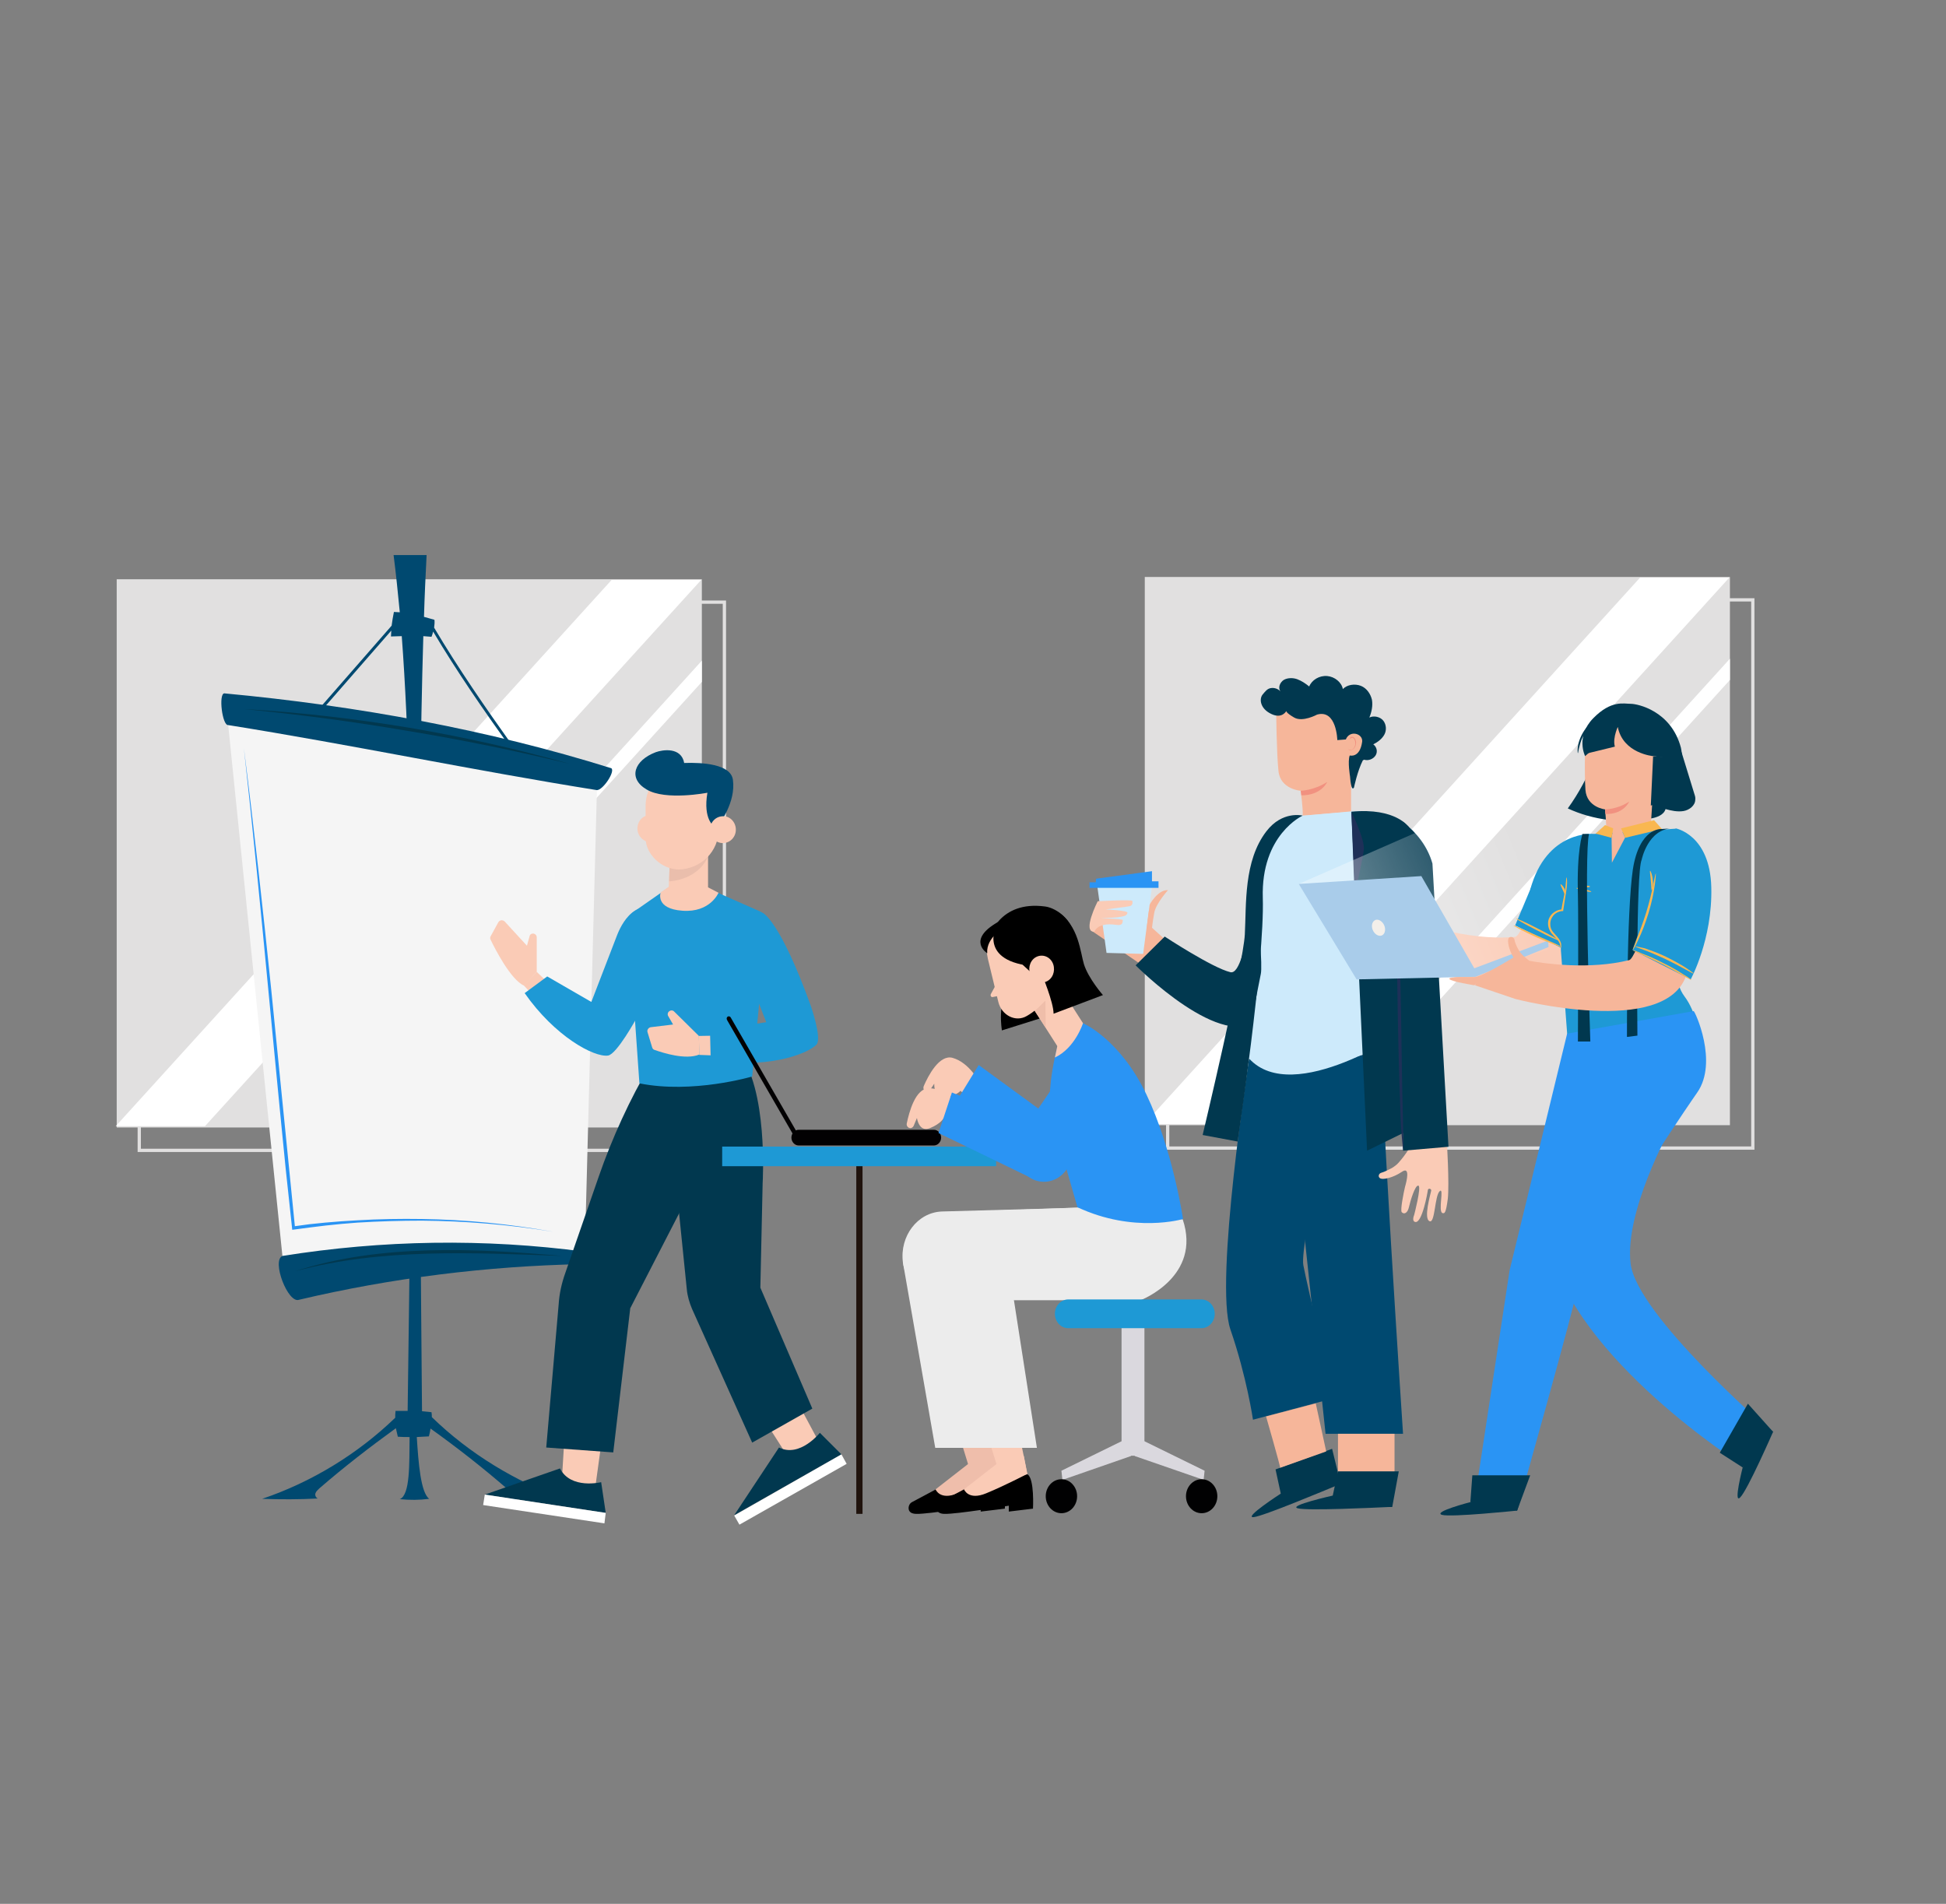 <svg xmlns="http://www.w3.org/2000/svg" xmlns:xlink="http://www.w3.org/1999/xlink" version="1.1" id="Layer_1" x="0px" y="0px" viewBox="0 0 595.3 582.4" style="enable-background:new 0 0 595.3 582.4;" xml:space="preserve">
<rect x="0" y="0" width="595.3" height="582.4" fill="#808080" stroke="none"/>
<style xmlns="http://www.w3.org/2000/svg" type="text/css">
	.st0{fill:#E1E0E0;}
	.st1{fill:none;stroke:#E1E0E0;stroke-miterlimit:10;}
	.st2{fill:#FFFFFF;}
	.st3{fill:#004970;}
	.st4{fill:#F5F5F5;}
	.st5{fill:#2A94F4;}
	.st6{fill:#01384F;}
	.st7{fill:#FACBB6;}
	.st8{fill:none;stroke:#B66050;stroke-width:0.705;stroke-linecap:round;stroke-linejoin:round;stroke-miterlimit:10;}
	.st9{fill:#1e99d5;}
	.st10{fill:#1e99d5;stroke:#2A94F4;stroke-width:0.705;stroke-miterlimit:10;}
	.st11{fill:none;stroke:#2A94F4;stroke-width:0.705;stroke-miterlimit:10;}
	.st12{fill:#EABEAC;}
	.st13{fill:none;stroke:#000000;stroke-width:0.458;stroke-linecap:round;stroke-linejoin:round;stroke-miterlimit:10;}
	.st14{fill:#01384F;stroke:#1F120C;stroke-width:1.908;stroke-miterlimit:10;}
	.st15{fill:#020102;}
	.st16{fill:#ECECEC;}
	.st17{fill:#EFBEAB;}
	.st18{fill:#DAD8DE;}
	.st19{fill:#010102;}
	.st20{fill:#ECA646;}
	.st21{fill:#EFBEAA;}
	.st22{fill:none;stroke:#000000;stroke-width:0.477;stroke-linecap:round;stroke-linejoin:round;stroke-miterlimit:10;}
	.st23{fill:#F6B69A;}
	.st24{fill:#CDEAFB;}
	.st25{fill:#F19180;}
	.st26{fill:#1E3058;}
	.st27{opacity:0.34;fill:url(#SVGID_1_);}
	.st28{fill:#A9CCEA;}
	.st29{fill:#FCD286;}
	.st30{fill:#F9B751;}
	.st31{fill:none;stroke:#FFEBD4;stroke-width:0.1;stroke-miterlimit:10;}
	.st32{fill:#F3EFEA;}
</style>
<g xmlns="http://www.w3.org/2000/svg">
	<rect x="35.7" y="177.2" class="st0" width="179" height="167.7"/>
	<rect x="42.6" y="184.2" class="st1" width="179" height="167.7"/>
	<polygon class="st2" points="62.7,344.5 35.4,344.5 187.1,177.4 214.5,177.4  "/>
	<polygon class="st2" points="214.7,202.1 214.7,208.6 91.2,344.7 85.3,344.7  "/>
</g>
<g xmlns="http://www.w3.org/2000/svg">
	<rect x="350.2" y="176.5" class="st0" width="179" height="167.7"/>
	<rect x="357.2" y="183.5" class="st1" width="179" height="167.7"/>
	<polygon class="st2" points="377.3,343.9 350,343.9 501.7,176.7 529,176.7  "/>
	<polygon class="st2" points="529.2,201.5 529.2,208 405.7,344.1 399.8,344.1  "/>
</g>
<g xmlns="http://www.w3.org/2000/svg">
	<path class="st3" d="M132.1,433.5c0-0.5,0-1-0.1-1.5c-0.9-0.1-1.9-0.2-2.9-0.3c-0.8-90.3-1.4-177.9,0.4-237.1   c0.8,0.1,1.7,0.1,2.5,0.2c0.2-0.5,0.4-1.1,0.5-1.6c7.3,12.3,15.5,24.1,23.3,35l0.7-0.5c-7.9-11.1-16.3-23.2-23.7-35.7   c0.1-0.8,0.2-1.6,0.1-2.4c-1-0.3-2.1-0.6-3.2-0.9c0.2-6.7,0.5-13,0.8-18.9h-10.1c0.7,5.4,1.3,11.3,1.9,17.5c-0.6,0-1.2-0.1-1.8-0.1   c-0.3,1.4-0.5,2.8-0.7,4.2l0,0l-22.1,25.3l0.7,0.6l21.3-24.4c0,0.6-0.1,1.2-0.1,1.8c1.1,0,2.2-0.1,3.3-0.1   c4.4,58.7,3,146.7,1.8,237c-1.2,0-2.5,0-3.7,0c-0.1,0.7-0.1,1.4-0.1,2.1c-11.5,11.1-25.6,19.7-40.7,24.8c5.6,0.2,11.4,0.2,17-0.1   c-0.6-0.3-0.9-1-0.7-1.6c0.2-0.6,0.8-1.1,1.2-1.5c7.5-6.5,15.4-12.6,23.4-18.4c0.2,0.9,0.4,1.8,0.6,2.6c1.2,0.1,2.4,0.1,3.6,0.1   c-0.1,8.2,0.2,17.7-3,19c3.1,0.3,5.9,0.3,9-0.1c-2.6-1.9-3.3-11-3.8-18.9c1.2-0.1,2.4-0.1,3.7-0.2c0.2-0.8,0.4-1.6,0.5-2.4   c8.1,5.8,15.9,11.9,23.4,18.4c0.5,0.4,1,0.9,1.2,1.5c0.2,0.6-0.1,1.3-0.7,1.6c5.6,0.3,11.4,0.3,17,0.1   C157.7,453.2,143.6,444.7,132.1,433.5z"/>
	<g>
		<path class="st4" d="M69.8,221.7l16.6,162.6l92.5-1.3l3.7-141.4C145.8,232.3,108.2,225.8,69.8,221.7z"/>
		<path class="st3" d="M187,235c1.3,0.9-2.5,6.7-4.4,6.7c-37.6-6-75.2-13.9-112.8-19.9c-1.8,0.2-3-9.5-1.2-9.7    C109.4,215.9,149.6,223.3,187,235z M91.5,397.6c28.4-6.7,57.5-10.3,86.6-10.9c1.3,0,1.9-3.5,0.8-3.8c-30.7-4.1-61.9-3.6-92.5,1.3    C83,385.6,88.1,398.9,91.5,397.6z"/>
	</g>
	<g>
		<path class="st5" d="M169.2,376.8c-13.5-2.2-26.8-3.3-40.1-3.4c-6.6,0-13.2,0.2-19.7,0.6l-4.9,0.4l-4.9,0.5l-4.9,0.6l-5.3,0.7    c-0.7-6.2-1.3-12.4-2-18.6c-0.6-6.1-1.2-12.1-1.8-18.2c-1.2-12.1-2.3-24.2-3.5-36.4c-2.3-24.3-4.7-48.9-7.5-74.2    c3.2,25.3,5.9,49.9,8.4,74.2c2.4,24.2,4.8,48.1,7.2,72.1l4.4-0.6l4.9-0.5l4.9-0.4l4.9-0.3c6.6-0.4,13.2-0.5,19.8-0.4    C142.5,373.1,155.8,374.4,169.2,376.8z"/>
	</g>
	<g>
		<path class="st6" d="M174.4,233.7c-16.9-4.1-33.2-7.4-49.6-10.1c-16.4-2.8-32.8-5-50.2-6.7c17.5,1,34.1,3,50.5,5.7    C141.6,225.4,157.8,229,174.4,233.7z"/>
	</g>
	<g>
		<path class="st6" d="M172.1,384.2c-14.2-0.5-27.7-1.1-41.2-0.7c-13.5,0.4-27,1.7-40.7,5.4c13.6-4.4,27.3-6,40.8-6.4    C144.6,382.1,158.1,383,172.1,384.2z"/>
	</g>
</g>
<g xmlns="http://www.w3.org/2000/svg">
	<g>
		<g>
			<g>
				<polygon class="st7" points="171.8,454 173.5,426.3 185.5,430.3 181.6,458.6 171.3,455     "/>
				<g>
					<path class="st6" d="M183.9,453.4c0,0-9.3,2.3-12.6-4.2l-23,8l37,5.6L183.9,453.4z"/>
					<polygon class="st2" points="147.8,460.4 184.9,466 185.3,462.8 148.3,457.2      "/>
				</g>
			</g>
			<path class="st6" d="M199.5,324l-0.6,1.8c-6.1,10.1-11.8,22.7-15.7,34l-10.3,29.7c-1.1,3.1-1.8,6.3-2,9.5l-3.8,43.8l20.5,1.5     l5.2-44.1l24.2-47l-1.3-27.5L199.5,324z"/>
		</g>
		<g>
			<g>
				<polygon class="st7" points="241.5,446.4 226.7,423.2 238.6,418.9 252,443.9 241.7,447.5     "/>
				<g>
					<path class="st6" d="M250.8,438.3c0,0-6.1,7.7-12.5,4.5l-13.7,20.7l32.8-18.6L250.8,438.3z"/>
					<polygon class="st2" points="226.2,466.4 259,447.8 257.4,444.9 224.6,463.6      "/>
				</g>
			</g>
			<g>
				<path class="st6" d="M205.6,350.1l4.5,44.3c0.2,2.1,0.8,4.1,1.6,6l18.4,40.9l18.4-10.4l-15.9-37l0.7-32c0,0,1.8-29.2-7.6-40.3      l-17.7,2.9L205.6,350.1z"/>
			</g>
		</g>
	</g>
	<g>
		<g>
			<g>
				<g>
					<polygon class="st7" points="164.2,297.3 172.9,305.7 169.4,311.4 160.2,301.4      "/>
					<path class="st7" d="M164.2,297.3l0-10.6c0-0.5-0.4-1-0.9-1.1l0,0c-0.6-0.1-1.2,0.2-1.3,0.8l-0.8,2.9l-6.8-7.4       c-0.6-0.6-1.6-0.5-2,0.3l-2.3,4.2c-0.2,0.3-0.2,0.8,0,1.1c1.2,2.5,6.1,12.2,10.2,14L164.2,297.3z"/>
				</g>
				<path class="st8" d="M156.1,294.9"/>
				<path class="st8" d="M159,289.3"/>
			</g>
			<g>
				<path class="st9" d="M203.4,279.8c0,0,2.3,5.2-8.7,31.7c0,0-6,11-8.7,11.4c-4.3,0.6-16.3-5.9-25.5-19.1l6.9-5.1l13.5,7.8      l7.9-20.5C188.9,285.9,193.5,272.3,203.4,279.8z"/>
				<path class="st10" d="M183.9,312.5"/>
				<path class="st11" d="M181,306.4"/>
			</g>
		</g>
		<g>
			<path class="st9" d="M214.6,270.9l18.1,8c1.3,0.6,2,1.9,1.9,3.3l-4.5,47.1c0,0-18.2,5.4-34.5,2.1l-3.4-48.5     c-0.2-1.4,0.3-2.8,1.4-3.8l11.6-8.1L214.6,270.9z"/>
			<path class="st11" d="M194.6,311.5"/>
			<path class="st11" d="M195.5,283.5"/>
		</g>
		<g>
			<g>
				<polygon class="st7" points="213.8,316.9 225.9,316.7 227.5,323.2 213.9,322.7     "/>
				<path class="st7" d="M213.8,316.9l-7.6-7.5c-0.4-0.4-1-0.4-1.4-0.1v0c-0.5,0.3-0.7,1-0.4,1.5l1.5,2.6l-6.6,0.8      c-0.8,0-1.5,0.8-1.2,1.6l1.4,4.6c0.1,0.4,0.4,0.7,0.8,0.8c2.6,0.9,9.4,3.1,13.6,1.4L213.8,316.9z"/>
			</g>
			<g>
				<path class="st9" d="M233.4,279.3c0,0,5.2,2.3,14.6,28.3c0,0,3.5,10,1.8,11.9c-2.8,3.1-16.8,8-32.4,4.3l-0.2-8.5l17.2-2.6      l-7.7-19.8C226.7,293,221.1,280.2,233.4,279.3z"/>
				<path class="st11" d="M234.4,312.7"/>
				<path class="st11" d="M229.5,325.6"/>
			</g>
		</g>
	</g>
	<g>
		<path class="st7" d="M203,253.3c0.1,2.3-1.6,4.2-3.8,4.3c-2.2,0.1-4.1-1.7-4.2-4c-0.1-2.3,1.6-4.2,3.8-4.3    C201,249.2,202.9,251,203,253.3z"/>
		<path class="st7" d="M204.9,263.1l-0.3,7.5c-0.1,3.5,1.9,5.4,5.2,5.4l0,0c2.8,0.1,6.9-1.9,6.8-4.9v-12.5L204.9,263.1z"/>
		<path class="st12" d="M204.7,269.6c0,0,9.8-0.2,12.5-9.2c0.9-2.8-12.3,1.6-12.3,1.6L204.7,269.6z"/>
		<path class="st7" d="M207.7,266L207.7,266c-5.6-0.1-10.2-4.9-10.2-9.6l0-10c0-6,4.5-10.9,10.3-11.1l0,0    c5.9-0.3,11.9,4.4,12.2,10.5l-0.1,7.8C219.8,260.6,214.5,265.7,207.7,266z"/>
		<g>
			<path class="st13" d="M207.5,258.1"/>
			<path class="st13" d="M202.7,257.7"/>
		</g>
		<path class="st3" d="M200.6,230.1c2.2-0.8,7.8-1.6,8.7,3.3c5.5-0.2,14.2,0.3,14.9,5.1c1,7-4.3,13.7-4.3,13.7l-1.4,0.6    c0,0-3.5-2-2.1-10.3c0,0-12.8,2.5-18.6-1C192,238.1,194,232.6,200.6,230.1z"/>
		<g>
			<path class="st7" d="M225.1,253.6c0.1,2.3-1.6,4.2-3.8,4.3c-2.2,0.1-4-1.7-4.1-3.9c-0.1-2.3,1.6-4.2,3.8-4.3     C223.1,249.5,225,251.3,225.1,253.6z"/>
		</g>
		<path class="st7" d="M205.1,270.9l-3,2.1c0,0-1.8,5,6.7,5.6c8.5,0.6,11-5.5,11-5.5l-6-3.1L205.1,270.9z"/>
	</g>
</g>
<g xmlns="http://www.w3.org/2000/svg" id="Girl">
	<g id="Girl_1_">
		<g>
			<g>
				<line class="st14" x1="262.9" y1="353.8" x2="262.9" y2="463.1"/>
				
					<rect x="221" y="350.8" transform="matrix(-1 -1.224647e-16 1.224647e-16 -1 525.724 707.544)" class="st9" width="83.8" height="6"/>
			</g>
			<g>
				<path class="st15" d="M244.3,350.4h41.4c1.2,0,2.2-1.1,2.2-2.4l0,0c0-1.3-1-2.4-2.2-2.4h-41.4c-1.2,0-2.2,1.1-2.2,2.4l0,0      C242.1,349.3,243.1,350.4,244.3,350.4z"/>
				<path class="st15" d="M244,348.7c0.1,0,0.2,0,0.3-0.1c0.3-0.2,0.4-0.6,0.2-1l-21-36.4c-0.2-0.3-0.6-0.4-0.9-0.2      c-0.3,0.2-0.4,0.6-0.2,1l21,36.4C243.5,348.6,243.7,348.7,244,348.7z"/>
			</g>
		</g>
		<g>
			<g>
				<g>
					<g>
						<path class="st16" d="M331.7,369.4l-43.6,1.2c-7.4,0.3-12.9,7.5-11.9,15.5l0,0c0.9,6.6,6.2,11.6,12.3,11.6h51.9        c0,0,18.7-7.2,12.8-24.7L331.7,369.4z"/>
						<g>
							<g>
								<g>
									<path d="M286.3,455.6l-7.3,3.9c-0.8,0.4-1.2,1.4-1,2.3c0.2,0.7,0.8,1.3,2.4,1.3c3.6,0.1,19.6-2.5,19.6-2.5v1.8l7.4-0.9           c0,0,0.5-9.2-1.7-10.5L286.3,455.6z"/>
									<path class="st17" d="M298,446.4l-11.8,9.2c0,0,1.3,3.5,6.8,1.2c5.6-2.3,12.5-5.9,12.5-5.9l-1-5.5L298,446.4z"/>
								</g>
								<polygon class="st17" points="305.7,450.9 298.6,416.3 286.8,417.5 296.7,449.7         "/>
							</g>
							<polygon class="st16" points="276.2,386.1 286.1,442.9 308.6,442.9 299.9,387        "/>
						</g>
					</g>
					<g>
						<path class="st16" d="M329.6,369.4l-32.9,1.2c-7.4,0.3-12.9,7.5-11.9,15.5l0,0c0.9,6.6,6.2,11.6,12.3,11.6h51.9        c0,0,18.7-7.2,12.8-24.7L329.6,369.4z"/>
						<g>
							<g>
								<g>
									<path d="M294.9,455.6l-7.3,3.9c-0.8,0.4-1.2,1.4-1,2.3c0.2,0.7,0.8,1.3,2.4,1.3c3.6,0.1,19.6-2.5,19.6-2.5v1.8l7.4-0.9           c0,0,0.5-9.2-1.7-10.5L294.9,455.6z"/>
									<path class="st7" d="M306.7,446.4l-11.8,9.2c0,0,1.3,3.5,6.8,1.2c5.6-2.3,12.5-5.9,12.5-5.9l-1-5.5L306.7,446.4z"/>
								</g>
								<polygon class="st7" points="314.3,450.9 307.2,416.3 295.4,417.5 305.4,449.7         "/>
							</g>
							<polygon class="st16" points="284.9,386.1 294.7,442.9 317.2,442.9 308.5,387        "/>
						</g>
					</g>
				</g>
				<g>
					<g>
						
							<rect x="343.1" y="403.4" transform="matrix(-1 -1.224647e-16 1.224647e-16 -1 693.193 848.711)" class="st18" width="7" height="42"/>
						<polygon class="st18" points="348.3,440 368.5,449.9 368.2,452.7 347.1,445.4       "/>
						<polygon class="st18" points="344.9,440 324.7,449.9 325,452.7 346,445.4       "/>
					</g>
					<ellipse class="st19" cx="367.6" cy="457.7" rx="4.8" ry="5.2"/>
					<ellipse class="st19" cx="324.7" cy="457.7" rx="4.8" ry="5.2"/>
					<path class="st9" d="M326.8,406.3h40.7c2.3,0,4.1-2,4.1-4.4l0,0c0-2.4-1.8-4.4-4.1-4.4h-40.7c-2.3,0-4.1,2-4.1,4.4l0,0       C322.7,404.3,324.5,406.3,326.8,406.3z"/>
				</g>
			</g>
			<g>
				<g>
					<path class="st20" d="M332,318.5l-17.3,25.3c-2.6,3.8-2.2,9,0.9,12.3l0,0c3.7,3.9,9.8,3.4,12.9-1.2l15.5-22.7L332,318.5z"/>
					<g>
						<path class="st7" d="M299.8,331.4c0,0-3.1-6.3-8.4-7.8c-4.1-1.1-7.5,5.6-8.8,8.6c-0.3,0.7,0,1.6,0.7,1.8l0,0        c0.4,0.1,0.8-0.1,1.1-0.4l1.4-2.1c0,0-0.3,4.5,3.3,4.1c3.6-0.4,4.7-1.9,4.7-1.9l4,3L299.8,331.4z"/>
						<polygon class="st5" points="324.6,344.2 299.4,325.8 292.7,336.7 318.7,358.4       "/>
					</g>
				</g>
				<path class="st5" d="M331.3,313c0,0,11.3,4.8,19.4,21.8c8.1,17,11.2,38.1,11.2,38.1s-15,4.5-32.3-3.6l-6.1-21.2      c0,0-5.4-6.8,0-28.1L331.3,313z"/>
				<g>
					<g>
						<path class="st7" d="M293.9,338.2c0,0-4.3-5.3-9.7-5.3c-4.2,0-6.1,7.4-6.8,10.7c-0.2,0.8,0.4,1.5,1.1,1.5l0,0        c0.4,0,0.8-0.3,1-0.7l1-2.4c0,0,0.6,4.5,4,3.1c3.4-1.4,4.2-3.1,4.2-3.1l4.5,1.8L293.9,338.2z"/>
						<polygon class="st5" points="319.7,345.8 291.2,334.2 287.1,346.6 317,361.1       "/>
					</g>
					<g>
						<path class="st5" d="M329.8,321.3l-17.3,25.3c-2.6,3.8-2.2,9,0.9,12.3l0,0c3.7,3.9,9.8,3.4,12.9-1.2l15.5-22.7L329.8,321.3z"/>
					</g>
				</g>
			</g>
			<g>
				<path d="M316.6,301.4l-7.6,0.3c-4.1,4.6-2.5,13.5-2.5,13.5l12.4-3.9L316.6,301.4z"/>
				<polygon class="st7" points="315.7,307.9 323.5,320.1 331.3,313 319.9,295.2     "/>
				<polygon class="st21" points="319.9,314.4 319.8,306.1 316.5,309.2     "/>
				<path class="st7" d="M305.7,283.1c0,0-5.2,2.7-3.5,10.2c0,0,1.3,5.4,3.2,13.2c1,4.1,5.3,6.3,8.7,4.3c2.1-1.2,4.3-3,6.1-5.6      l2.3-4.2c5-11.2-5.5-23.3-16-18.3C306.2,282.9,306,283,305.7,283.1z"/>
				<path class="st7" d="M304.9,300.8l-1.8,3.3c-0.2,0.5,0.1,1,0.6,0.9l2.5-0.5L304.9,300.8z"/>
				<g>
					<g>
						<path class="st22" d="M307.8,305.2"/>
						<path class="st22" d="M305.9,306.6"/>
					</g>
				</g>
				<path d="M316.5,294.1c0,0-1.6-18.9-13.9-7.2c0,0,2.9-11.5,17.1-9.6c3,0.4,6.6,3,7.9,6c2.1,4.7,0.7,9.7-1.3,18.8l-6.4-4.5      C319.3,296.5,316.5,294.1,316.5,294.1z"/>
				<path d="M319.7,287.4l-0.9,8.3c-20-0.5-14.1-12.4-14.1-12.4S318.2,273.9,319.7,287.4z"/>
				<polygon points="311.4,293.8 315.1,297.2 317,291.3     "/>
				<path d="M307.6,283.5c0,0-6,3.1-5.6,8.1c0,0-6.4-4,3.2-9.5C310.9,278.9,307.6,283.5,307.6,283.5z"/>
				<path d="M318.7,298c0,0,3.6,8.6,3.6,12.1l15.1-5.7c0,0-4.4-5-5.8-9.4c-1.1-3.5-1.6-12.2-8.2-16.1l0.3,11.5L318.7,298z"/>
				<g>
					<path class="st7" d="M322.2,295c0.7,2.1-0.2,4.5-2.2,5.3c-1.9,0.8-4.1-0.3-4.9-2.4c-0.7-2.1,0.2-4.5,2.2-5.3       C319.3,291.8,321.5,292.9,322.2,295z"/>
					<path class="st22" d="M319,294.5"/>
					<path class="st22" d="M317.4,297.8"/>
				</g>
				<path class="st7" d="M331.3,313c0,0-2.4,7.6-8.6,10.5l1.8-8.5L331.3,313z"/>
			</g>
		</g>
	</g>
</g>
<g xmlns="http://www.w3.org/2000/svg">
	<g>
		<path class="st23" d="M345.2,275.1l6.6,3.8l-0.5,3.9l5.2,4.7l-6.9,7.9l-16-10.9c0,0,4.3-13.6,5.3-13.3    C339.9,271.7,345.2,275.1,345.2,275.1z"/>
		<polygon class="st24" points="335.7,271.3 338.5,291.5 349.7,291.8 352.4,271.3   "/>
		<polyline class="st5" points="333.3,271.6 354.4,271.6 354.4,269.6 352.4,269.6 352.4,266.5 335.3,268.8 335.2,269.9 333.3,269.9     333.3,271.8   "/>
		<path class="st7" d="M334.8,285c-3.9,0.3,1-9.3,1-9.3s10.5-0.6,10.6-0.1c0.1,0.5,0.1,1.4-0.8,1.6c-0.8,0.2-7.4,1-7.4,1    s6.8,0.3,6.7,1c-0.2,1-1,1.1-3,1.4c-1.7,0.2-5.5,0.3-5.5,0.3s7.2,0.1,7.1,0.6c-0.2,0.4,0.3,1.8-2.2,1.4    C335.6,282.1,334.8,285,334.8,285z"/>
		<path class="st23" d="M351.7,276.7c0,0,2.5-4.6,5.6-4.4c0,0-3.7,4.1-4.2,6.9c-0.5,2.8-0.7,4.7-0.7,4.7h-1.6L351.7,276.7z"/>
	</g>
	<path class="st3" d="M382.1,323.9c0,0-10.7,68.3-5.7,82.8c5,14.5,6.9,27.6,6.9,27.6l24.8-6.6c0,0-8.2-34.2-9.4-40.7   c-1.2-6.6,11.5-59.9,11.5-59.9L382.1,323.9z"/>
	<path class="st3" d="M393.8,328.8l11.7,109.8h23.7c0,0-7.7-116.2-6.3-117.2C424.3,320.5,393.8,328.8,393.8,328.8z"/>
	<path class="st6" d="M384.4,261.9c0,0-2.5,36.8-8,35.5c-5.5-1.3-20.1-10.9-20.1-10.9l-8.9,8.8c0,0,27.1,27.3,38.2,16.1   C396.9,300.3,384.4,261.9,384.4,261.9z"/>
	<path class="st6" d="M391.8,456.9l-1.6-7.4l17.3-6.3l2.7,11l-1,0.1c-3.9,1.6-22.7,9.5-25.7,9.8   C380.2,464.4,391.8,456.9,391.8,456.9z"/>
	<g>
		<path class="st7" d="M432.9,348.9l-1.9,2.5c0,0-0.9,1.7-3.1,4.2c-0.6,0.7-1.3,1.2-2.1,1.7c-1,0.5-2.3,1.2-3.1,1.4    c-1,0.2-1.3,1.4-0.4,1.8c0.9,0.4,3.8-0.2,6.5-2c2.7-1.9,1.5,2.9,1,4.6c-0.4,1.7-1.5,7.1-1,7.7c0.7,0.8,1.8,0.3,2.2-1.5    c0.4-1.8,1.9-6.9,2.9-6.6c1,0.2-1.3,9-1.3,9s-0.8,1.8,0.3,2.1c2.1,0.6,3.8-8.9,3.9-9.8c0.1-0.6,1.2-0.4,1,0.3    c-0.1,0.7-2.5,8.7-0.4,9.3c1.6,0.5,1.5-7.8,3-9.2s-0.6,6.3,0.9,6.7c0.6,0.1,1,0.2,1.6-4.4c0.5-4.7-0.3-17.6-0.3-17.6l-9.9,0.1"/>
	</g>
	<g>
		<g>
			<g>
				<path class="st23" d="M398.5,249.5c0.2-1.5-0.6-7.6-0.6-7.6s-6.2-0.4-6.8-6c-0.6-5.6-0.7-18.4-0.7-18.4l11.1-5.3l12.7,8.2      l2.9,6.1l-3.8,14.5l0,7.3L398.5,249.5z"/>
				<path class="st25" d="M397.9,241.9c0,0,4.1-0.1,8.1-2.7c0,0-1.7,4.1-7.9,4.1L397.9,241.9z"/>
			</g>
			<path class="st6" d="M416.9,232.6c-1.7,3.4-2.7,8.3-2.7,8.3c-0.9,1.5-1.2-3.3-1.2-3.3s-0.8-4.7-0.1-6.5c0,0,3.1,0.9,3.8-4.2     c0.3-2.5-3.8-3.7-5-0.7l-2.6,0.2c0,0-0.2-9.5-6.2-7.8c0,0-4.4,2.4-7,0.9c-2.6-1.5-2.4-2-2.4-2s-1.3,2.5-4.6,0.9     c-3.4-1.6-3.8-4.6-2.6-6c0.7-0.8,1.3-1.7,2.4-1.9c1.1-0.2,2.3,0.2,3,1c-0.8-1.1-0.2-2.7,1-3.5c1.2-0.7,2.9-0.7,4.2-0.2     s2.5,1.3,3.6,2.2c0.8-2,3.1-3.4,5.5-3.2c2.3,0.2,4.4,1.9,4.8,4c1.3-1.4,3.7-1.7,5.5-1s3,2.5,3.4,4.3c0.3,1.8-0.1,3.7-0.8,5.4     c1.4-0.7,3.4-0.2,4.3,1c0.9,1.2,1,2.9,0.3,4.2c-0.7,1.3-2,2.3-3.4,3c1.1,0.8,1.4,2.3,0.7,3.4c-0.7,1.1-2.2,1.7-3.5,1.3"/>
		</g>
		<g>
			<path class="st25" d="M412.5,229.2c0,0,0.1,0.1,0.2,0.1c0.1,0.1,0.4,0.1,0.7,0.1c0.6-0.2,1.1-0.9,1.2-1.8c0-0.4,0-0.8-0.2-1.2     c-0.1-0.4-0.4-0.6-0.6-0.7c-0.3-0.1-0.5,0.1-0.6,0.2c-0.1,0.1-0.1,0.2-0.1,0.2c0,0-0.1-0.1-0.1-0.3c0-0.1,0.1-0.2,0.2-0.3     c0.1-0.1,0.3-0.1,0.5-0.1c0.4,0,0.7,0.4,0.9,0.8c0.2,0.4,0.3,0.9,0.2,1.3c-0.1,1-0.7,1.8-1.5,2c-0.4,0.1-0.7-0.1-0.8-0.2     C412.5,229.3,412.5,229.2,412.5,229.2z"/>
		</g>
	</g>
	<path class="st24" d="M438.2,264.1c0,0-4.2-17.7-24.8-15.9c-18.8,1.7-18.8,1.7-18.8,1.7s-12.9,4.9-11.1,18.9   c1.8,13.9,2.7,26.7,2.2,29.1c-0.5,2.5-5,24.4-3.6,25.9c13.6,14.9,48.2-8.9,48.2-8.9L438.2,264.1z"/>
	<path class="st6" d="M413.4,248.3l4.8,103.7l14.3-7l-1.5-92C430.9,253,427.1,247,413.4,248.3z"/>
	<path class="st6" d="M443.1,350.8l-4.9-86.6c-1.5-5.3-4.8-9.4-9-12.8v100.6L443.1,350.8z"/>
	<path class="st6" d="M398.5,249.5c0,0-12.8,5.8-12.2,25.2c0.6,19.5-7.7,74.5-7.7,74.5l-10.7-2c0,0,12.4-52.1,12.9-61.3   c0.5-9.3-0.4-22.5,6.6-31.6C392.3,247.9,398.5,249.5,398.5,249.5z"/>
	<path class="st26" d="M413.4,248.3c0,0,4.2,8.5,3.8,11.7c-0.4,3.1-1.9,9.7-1.9,9.7s3.1,1.7,2.9,3.2c-0.2,1.5-3.2,16.5-3.2,16.5   L413.4,248.3z"/>
	<g>
		<g>
			<g>
				<path class="st26" d="M426.9,269.4c0.1,0,0.2,1.1,0.4,3.2c0.2,2.1,0.4,5.1,0.5,8.8c0.3,7.5,0.6,17.8,0.8,29.2      c0.2,11.4,0.3,21.7,0.5,29.2c0.1,3.7,0.1,6.7,0.2,8.8c0.1,2.1,0,3.2,0,3.2c-0.1,0-0.2-1.1-0.4-3.2c-0.2-2.1-0.4-5.1-0.5-8.8      c-0.3-7.5-0.6-17.8-0.8-29.2c-0.2-11.4-0.3-21.7-0.5-29.2c-0.1-3.7-0.1-6.7-0.2-8.8C426.8,270.6,426.8,269.4,426.9,269.4z"/>
			</g>
		</g>
	</g>
	<path class="st23" d="M391.6,449c0.2-0.1-4.3-15.7-4.3-15.7l15.2-4l3.2,14.7L391.6,449z"/>
	<rect x="409.3" y="438.6" class="st23" width="17.3" height="12.3"/>
	<path class="st6" d="M407.7,457.5l1.6-7.4h18.6l-2,10.9l-1,0c-4.3,0.2-25,1.2-27.9,0.4C393.9,460.6,407.7,457.5,407.7,457.5z"/>
</g>
<g xmlns="http://www.w3.org/2000/svg">
	<g>
		<path class="st6" d="M514.4,230.1c1.3,4.2,2.6,8.5,3.9,12.7c0.2,0.6,0.4,1.2,0.3,1.8c0,1.8-1.8,3.2-3.6,3.5    c-1.8,0.3-3.7-0.1-5.5-0.6c-0.5,1.8-2.7,2.6-4.6,2.9c-8.5,1.6-17.5,0.5-25.3-3.1c3.4-4.7,6.1-9.8,8.2-15.1    c6.7,0.3,13.3,0.6,20,0.9c1.2,0.1,2.4,0.1,3.5-0.3c1.1-0.4,2.1-1.3,2.2-2.5"/>
	</g>
	<g>
		<path class="st25" d="M436.9,286l-2-2.2c0,0-1.4-1.1-3.4-3.6c-0.5-0.6-0.9-1.4-1.2-2.2c-0.3-0.9-0.7-2.2-0.7-3    c0-0.9-1.1-1.4-1.7-0.7c-0.5,0.7-0.7,3.2,0.5,6c1.2,2.8-3.1,0.6-4.7-0.2c-1.6-0.8-6.6-2.9-7.3-2.7c-0.9,0.4-0.6,1.5,1,2.2    c1.6,0.7,6.3,3.3,5.8,4.1c-0.5,0.8-8.5-3.3-8.5-3.3s-1.6-1.1-2.1-0.2c-1,1.6,7.9,5.3,8.7,5.7c0.6,0.2,0.1,1.1-0.5,0.8    c-0.6-0.3-7.9-4.2-9-2.6c-0.8,1.3,7.3,3.1,8.3,4.7s-6-2-6.7-0.8c-0.3,0.5-0.4,0.8,3.9,2.4c4.5,1.6,17.2,3.9,17.2,3.9l2.1-8.5"/>
		<path class="st7" d="M473,266c0,0-7.3,20.4-9.5,20.6c-15.3,1.4-32-5.1-32-5.1l-4.2,11.5c0,0,43.5,18.8,52.8,0.7    c9.9-19.3,9.4-22.3,9.4-22.3L473,266z"/>
	</g>
	<path class="st5" d="M474,381.3c7.8,34.6,59,66.9,59,66.9l8.7-10.4c0,0-41.2-35.6-42.9-51.4c-1.8-15.8,11.9-40.6,11.9-40.6   l-14.2-5.8L474,381.3z"/>
	<path class="st23" d="M491.3,255c0.3-1.4-0.3-7.4-0.3-7.4s-5.6-0.6-6-6s0-17.9,0-17.9l10.3-4.9l11.3,8.3l-1.7,27.1L491.3,255z"/>
	<path class="st6" d="M505.7,231.3c0,0-9.2-0.8-10.8-8.9l-10,8.9c0,0-3-6,2.5-11.6c5.5-5.6,9.3-4.4,11.5-4.4c2,0,12.3,2.1,15.3,13.4   c0.2,0.8,0.4,2.8,0.5,3.8L505.7,231.3z"/>
	<path class="st25" d="M491,247.6c0,0,3.8,0,7.4-2.4c0,0-1.7,4-7.3,3.8L491,247.6z"/>
	<path class="st9" d="M479.4,316.1c0,1.9,0.7,4.6,0.7,4.6l39.6,11.1c0,0,2.8-17.4-4.4-27c-3.3-4.4-2.6-10.7-1.2-16l4.7-18.2   l-6.2-17.1l-25,1.6c0,0-14.5-1.4-19.5,17.1l9.3,13.5l0.1,5.1L479.4,316.1z"/>
	<path class="st5" d="M518.1,309.3c0.4,0,7.6,15.6,1.1,24.9c-0.6,0.9-2.1,3-4.1,6c-9.6,14.3-31.5,47.9-32.3,52.8   c-0.9,5.9-18.6,68.6-18.6,68.6l-13.2-2l10.8-71l17.6-72.4L518.1,309.3z"/>
	<path class="st6" d="M495.2,221.7c0,0-2,3.8-1.2,6.7l-9,2.2C485,230.7,483,219.7,495.2,221.7z"/>
	<path class="st6" d="M514.8,231.7c0,0,1.1,12.5-9.8,14.7l0.7-15L514.8,231.7z"/>
	<g>
		
			<linearGradient id="SVGID_1_" gradientUnits="userSpaceOnUse" x1="826.245" y1="526.827" x2="779.173" y2="511.058" gradientTransform="matrix(-0.998 6.670000e-02 6.670000e-02 0.998 1212.343 -295.009)">
			<stop offset="0" style="stop-color:#FFFFFF"/>
			<stop offset="0.232" style="stop-color:#FFFFFF;stop-opacity:0.768"/>
			<stop offset="1" style="stop-color:#FFFFFF;stop-opacity:0"/>
		</linearGradient>
		<polygon class="st27" points="490.8,285.5 458.3,243.7 397.3,270.4 421.9,293.2 449.7,297.6   "/>
		<polygon class="st28" points="473.7,289.7 451.4,298.8 415,299.6 397.3,270.4 434.8,268 451,296.2 473.6,287.7   "/>
	</g>
	<path class="st29" d="M512.6,253.4"/>
	<polygon class="st9" points="469.7,268.3 463.5,283.1 477.5,289.9 478.8,276.9  "/>
	<polygon class="st30" points="508.4,253.6 506,250.9 495.9,253.4 497.1,256.3  "/>
	<polyline class="st23" points="497.1,256.3 493.1,263.9 493,256.3 493.4,254 496.1,254 497.1,256.3  "/>
	<polygon class="st30" points="493,256.3 493.5,253.4 491,252.4 488.1,255  "/>
	<g>
		<path class="st31" d="M475.1,284.2"/>
	</g>
	<g>
		<path class="st30" d="M477.4,290.1c0,0,0.2-0.3,0.2-1c0-0.7-0.4-1.6-1.2-2.5c-0.7-0.9-1.9-1.8-2.1-3.2c-0.1-0.7-0.1-1.4,0.2-2.2    c0.3-0.7,0.8-1.4,1.4-1.8c0.6-0.4,1.4-0.7,2.1-0.7l0.2,0l0-0.2c0.4-2.8,0.9-5.4,1.1-7.2c0.2-1.8,0-2.9-0.1-2.9    c-0.1,0-0.1,1.1-0.3,2.9c-0.2,1.8-0.8,4.3-1.3,7.2l0.3-0.3c-0.8,0-1.7,0.3-2.4,0.8c-0.8,0.5-1.4,1.3-1.7,2.1    c-0.3,0.8-0.3,1.7-0.1,2.5c0.2,0.8,0.6,1.5,1,2c0.5,0.5,0.9,1,1.3,1.4c0.8,0.8,1.2,1.6,1.3,2.2    C477.5,289.7,477.3,290.1,477.4,290.1z"/>
	</g>
	<g>
		<path class="st30" d="M477.4,270.5c-0.1,0.1,0.2,0.8,0.6,1.6c0.4,0.8,0.6,1.6,0.8,1.6c0.2,0,0.2-0.9-0.2-1.8    C478.2,271,477.5,270.4,477.4,270.5z"/>
	</g>
	<g>
		<path class="st30" d="M463,283.1c-0.1,0.1,3.1,1.9,7.2,3.7c4.1,1.8,7.5,3,7.5,2.9c0.1-0.2-3.2-1.6-7.3-3.4    C466.4,284.5,463.1,283,463,283.1z"/>
	</g>
	<g>
		<path class="st30" d="M463.8,281c-0.1,0.1,2.8,1.8,6.4,3.6c3.6,1.9,6.6,3.2,6.7,3.1c0.1-0.1-2.8-1.8-6.4-3.6    C466.9,282.2,463.9,280.9,463.8,281z"/>
	</g>
	<g>
		<path class="st30" d="M482.6,271c0,0.2,0.8,0.3,1.9,0.4c1.1,0.1,1.9,0,1.9-0.2c0-0.2-0.8-0.3-1.9-0.4    C483.5,270.8,482.6,270.8,482.6,271z"/>
	</g>
	<g>
		<path class="st30" d="M482.3,271.7c0,0.2,0.9,0.5,2.2,0.8c1.2,0.3,2.3,0.4,2.3,0.3c0-0.2-0.9-0.5-2.2-0.8    C483.3,271.6,482.3,271.5,482.3,271.7z"/>
	</g>
	<g>
		<path class="st6" d="M449.8,459.5c0,0-11.6,3-8.7,3.9c2.9,0.8,23-1.3,23-1.3l0.7-2.2L449.8,459.5z"/>
		<polygon class="st6" points="464.1,462.1 468.1,451.3 450.4,451.3 449.8,459.5   "/>
	</g>
	<g>
		<path class="st6" d="M533.1,448.9c0,0-2.9,11.3-0.8,9.2c2.2-2,10.1-20.1,10.1-20.1l-1.7-1.6L533.1,448.9z"/>
		<polygon class="st6" points="542.4,438 534.7,429.4 526.1,444.4 533.1,448.9   "/>
	</g>
	<g>
		<path class="st6" d="M494.4,218.2c0-0.1-1.1-0.1-2.8,0.3c-1.7,0.4-3.9,1.5-5.7,3.4c-1.8,1.9-2.7,4.1-3.1,5.8    c-0.3,1.6-0.2,2.7-0.1,2.7c0.1,0,0.1-1,0.6-2.6c0.4-1.6,1.4-3.7,3.1-5.5c1.7-1.8,3.8-2.9,5.4-3.4    C493.3,218.4,494.4,218.3,494.4,218.2z"/>
	</g>
	<path class="st32" d="M419.9,284.4c0.5,1.3,1.7,2.1,2.7,1.8c1-0.3,1.4-1.7,0.9-3c-0.5-1.3-1.7-2.1-2.7-1.8   C419.8,281.8,419.4,283.1,419.9,284.4z"/>
	<path class="st6" d="M500.9,316.8c0,0-0.5-50,1.3-53.8c0,0,1.9-9.4,9.3-9.6l-3.3,0.2c0,0-6.7-0.5-8.7,12.4   c-1.9,12.8-1.8,51.2-1.8,51.2L500.9,316.8z"/>
	<path class="st6" d="M486.5,318.6c0,0-2-57.5-0.4-63.5h-2c0,0-1.8,4.9-1.4,18.7c0.2,8.3,0,44.8,0,44.8H486.5z"/>
	<g>
		<path class="st23" d="M462.8,293c0,0-9.7,6-11.8,5.9c-2.1,0-8.2-0.2-7.6,0.6c0.6,0.8,7.6,1.9,7.6,1.9L462.8,293z"/>
		<path class="st23" d="M463.6,305.6c0,0,46,12,52.3-7.4c6.7-20.5,6.8-15.2,6.8-15.2l-14.4-13.5c0,0-7.7,23.7-9.9,24.2    c-12.1,3-25.8,1.1-30.6,0.2c-0.5-0.4-1.2-1-1.9-1.6c-0.6-0.6-1.1-1.2-1.5-2c-0.5-0.9-1-2.1-1.1-2.8c-0.1-0.9-1.4-1.2-1.8-0.5    s-0.1,3.3,1.5,5.9c0,0-10.9,6.8-11.8,8.5L463.6,305.6z"/>
		<path class="st9" d="M512.6,253.4c0,0,10.5,1.9,10.9,18c0.4,16-6.3,28.2-6.3,28.2l-17.8-9L512.6,253.4"/>
		<g>
			<path class="st30" d="M499.5,290.7c0,0.1,1,0.5,2.7,1.3c1.7,0.7,3.9,1.8,6.4,3c2.5,1.3,4.7,2.5,6.2,3.4c1.6,0.9,2.6,1.5,2.6,1.4     c0-0.1-0.8-0.8-2.4-1.7c-1.5-1-3.7-2.3-6.2-3.5c-2.5-1.3-4.8-2.3-6.5-2.9C500.6,290.9,499.5,290.6,499.5,290.7z"/>
		</g>
		<g>
			<path class="st30" d="M500.2,289.5c0,0.1,1,0.5,2.7,1.1c1.7,0.6,4,1.6,6.4,2.7c2.5,1.2,4.6,2.3,6.2,3.2c1.6,0.9,2.5,1.4,2.6,1.3     c0-0.1-0.8-0.7-2.3-1.7c-1.5-1-3.7-2.2-6.1-3.4c-2.5-1.2-4.8-2-6.5-2.6C501.3,289.7,500.2,289.4,500.2,289.5z"/>
		</g>
		<g>
			<path class="st30" d="M505.3,272.3c0.2,0,0.5-1.3,0.3-3c-0.1-1.7-0.7-3-0.8-2.9c-0.2,0,0.1,1.4,0.2,3     C505.2,270.9,505.1,272.3,505.3,272.3z"/>
		</g>
		<g>
			<path class="st30" d="M499.5,290.6c0.1,0,0.8-1.2,1.7-3.2c1-2,2.1-4.9,3.1-8.1c1-3.3,1.6-6.3,1.9-8.5c0.3-2.2,0.4-3.6,0.3-3.6     c-0.1,0-0.3,1.3-0.8,3.5c-0.4,2.2-1.1,5.1-2.1,8.4c-1,3.2-2.1,6.1-2.9,8.1C500,289.3,499.4,290.5,499.5,290.6z"/>
		</g>
	</g>
</g>
</svg>